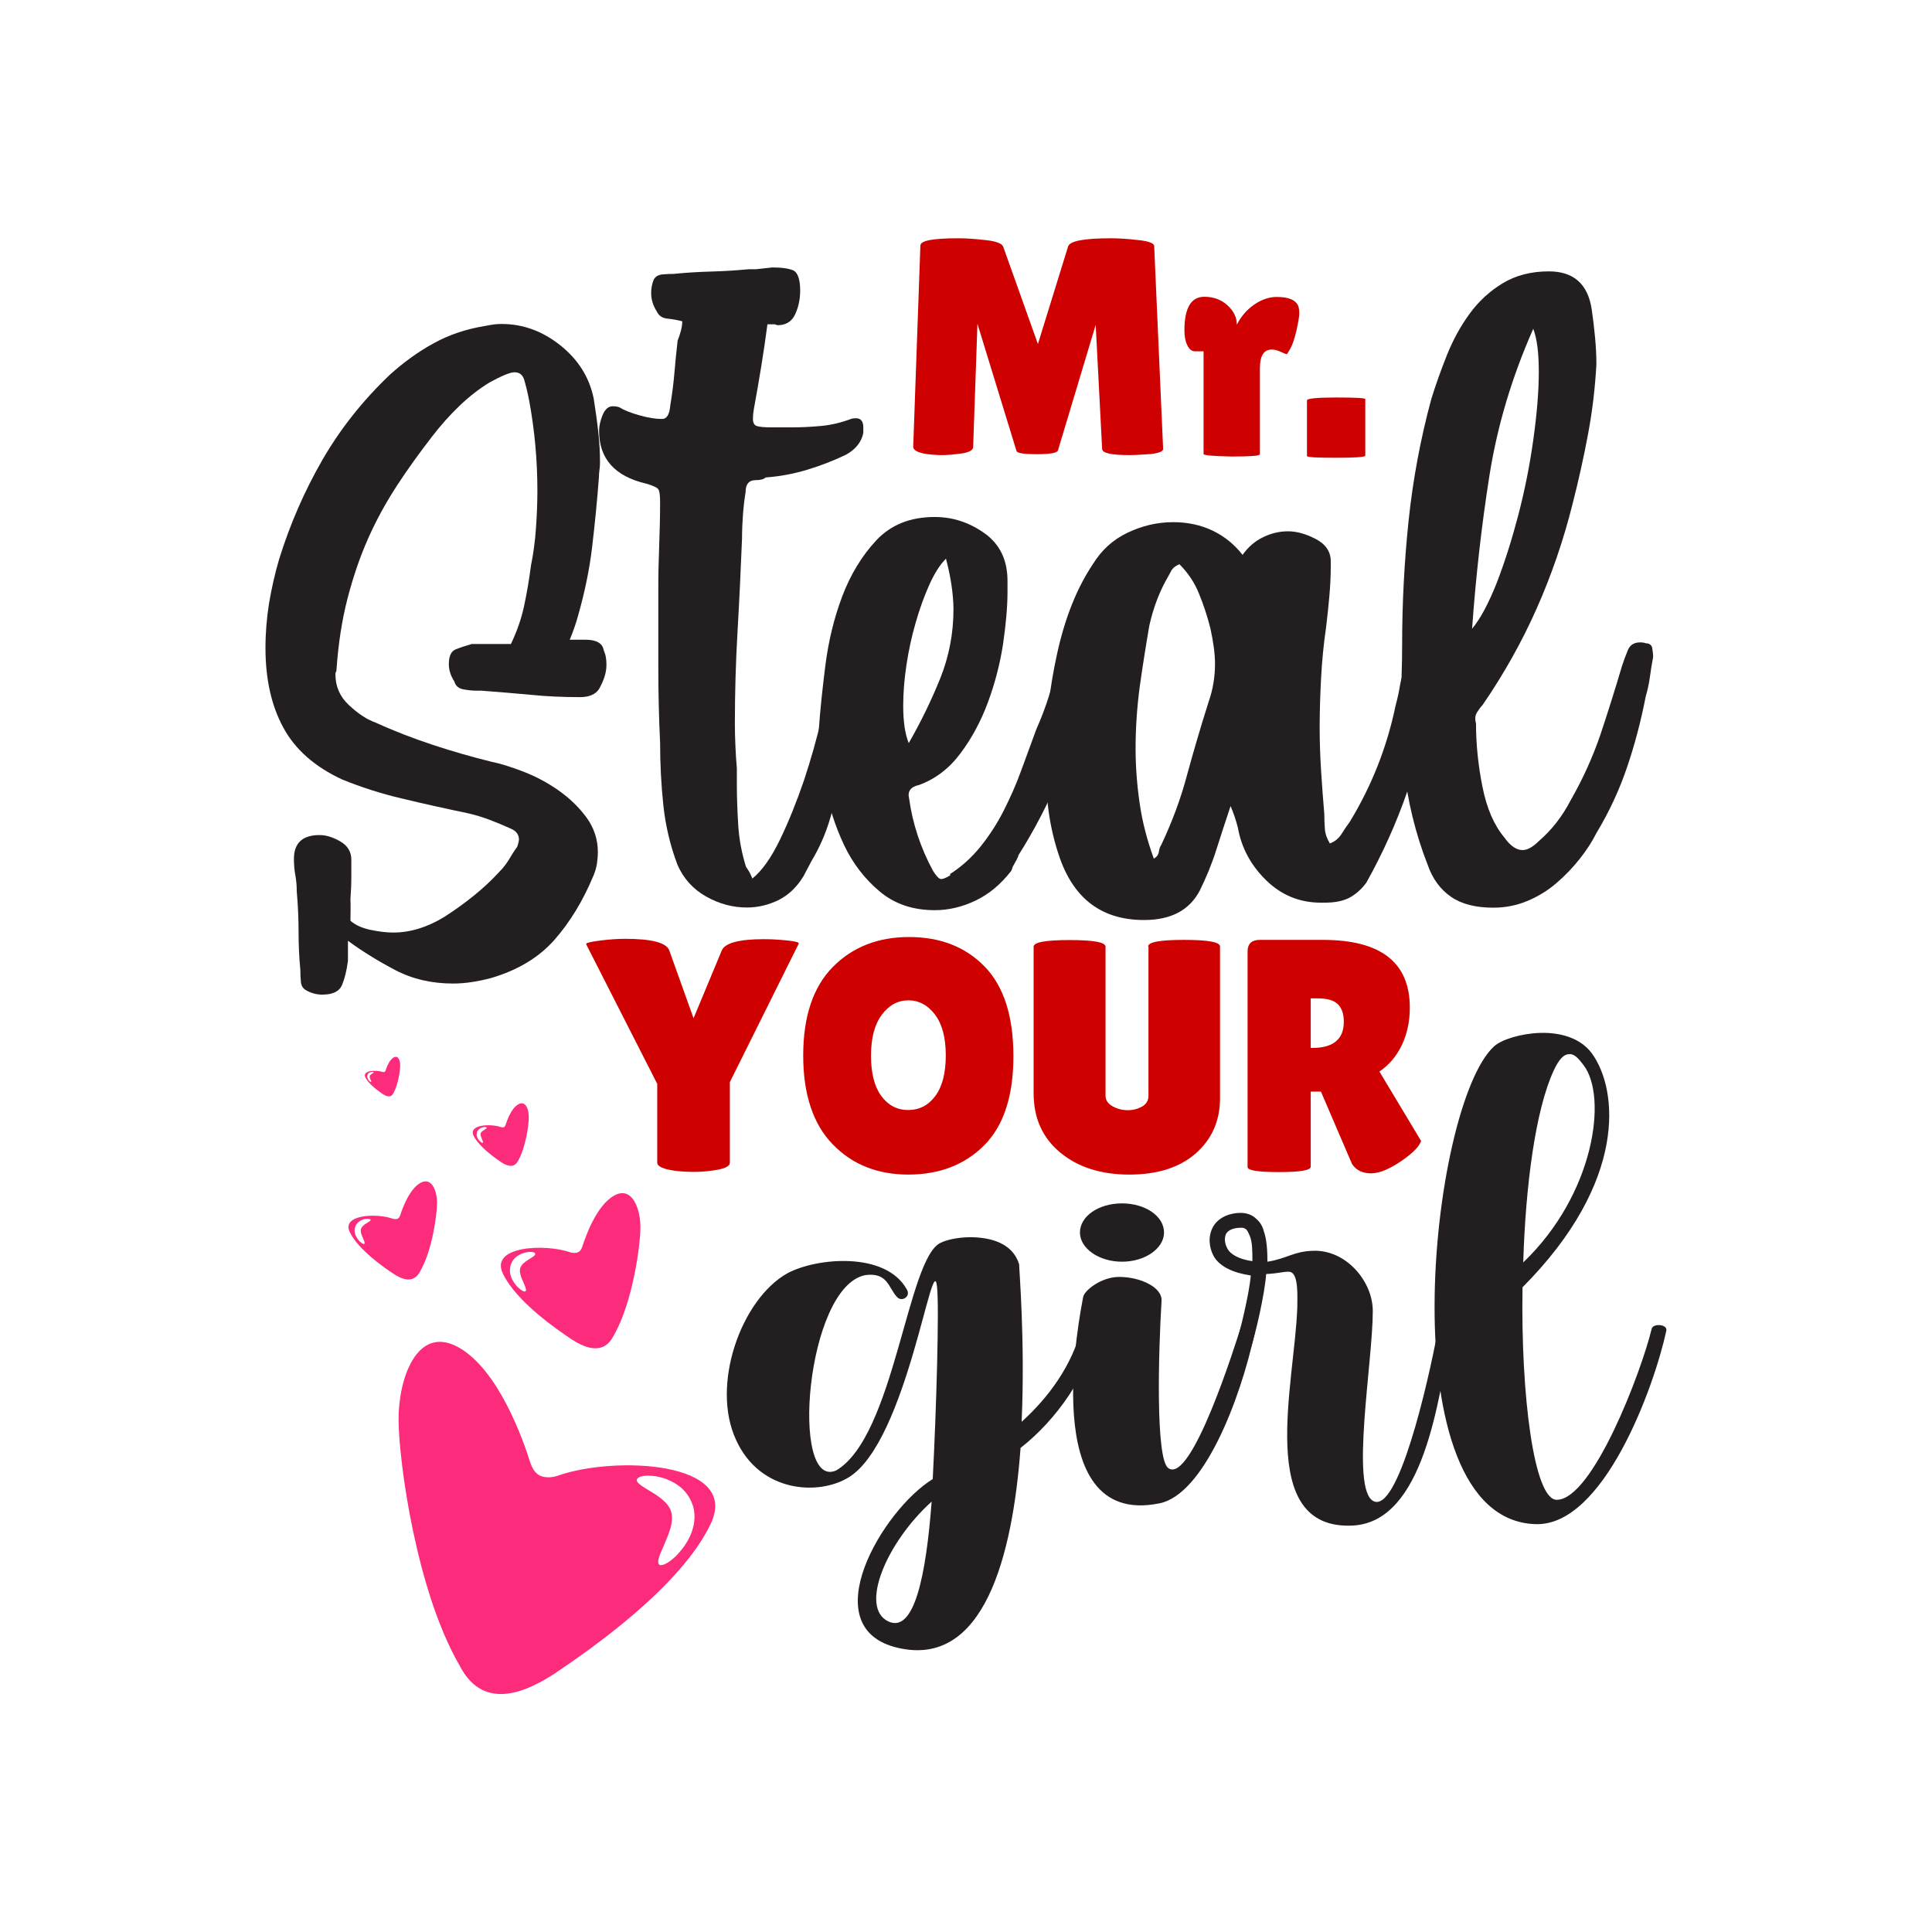 <?xml version="1.0" encoding="utf-8"?>
<!-- Generator: Adobe Illustrator 22.0.0, SVG Export Plug-In . SVG Version: 6.00 Build 0)  -->
<svg version="1.1" id="Layer_1" xmlns="http://www.w3.org/2000/svg" xmlns:xlink="http://www.w3.org/1999/xlink" x="0px" y="0px"
	 viewBox="0 0 1080 1080" style="enable-background:new 0 0 1080 1080;" xml:space="preserve">
<style type="text/css">
	.st0{fill:#CE0100;}
	.st1{fill:#231F20;}
	.st2{fill:#FD2B7B;}
</style>
<g>
	<g>
		<g>
			<path class="st0" d="M403.4,531.5c1.6-4.3,9.5-6.5,23.7-6.5c3.6,0,7.8,0.2,12.7,0.7c4.9,0.5,7.1,1.1,6.7,1.8L408,604.9V650
				c0,2.1-3.4,3.6-10.2,4.4c-3.5,0.5-6.8,0.7-10.2,0.7c-3.3,0-6.7-0.2-10-0.6c-6.8-0.9-10.2-2.4-10.2-4.6v-44l-39.7-78
				c-0.5-0.7,2-1.4,7.6-2.1c5.5-0.7,10.2-1,14-1c15.2,0,23.5,2.2,24.9,6.7l13.5,37.7L403.4,531.5z"/>
			<path class="st0" d="M507.7,656.6c-17.3,0-31.4-5.7-42.3-17C454.5,628.3,449,611.7,449,590c0-21.7,5.5-38.2,16.5-49.4
				c11-11.2,25.3-16.8,42.7-16.8c17.4,0,31.5,5.5,42.2,16.5c10.7,11,16.1,27.7,16.1,50.1c0,22.4-5.5,39-16.4,49.9
				S525,656.6,507.7,656.6z M507.8,559.2c-5.9,0-10.9,2.7-14.9,8.1c-4,5.4-6,13-6,22.8c0,9.8,1.9,17.3,5.7,22.5
				c3.8,5.2,8.8,7.9,15.1,7.9c6.2,0,11.3-2.6,15.2-7.9c3.9-5.3,5.8-12.9,5.8-22.7s-2-17.4-6-22.7
				C518.7,561.9,513.7,559.2,507.8,559.2z"/>
			<path class="st0" d="M641.8,529.1c0-2.5,6.7-3.7,20.1-3.7c13.4,0,20.1,1.2,20.1,3.7v84.8c0,12.6-4.5,22.8-13.5,30.8
				c-9,7.9-21.4,11.9-37.2,11.9c-15.8,0-28.7-4.1-38.6-12.3c-9.9-8.2-14.9-19.2-14.9-33.2v-81.9c0-2.5,6.7-3.7,20.1-3.7
				c13.4,0,20.1,1.2,20.1,3.7v83.3c0,2.5,1.3,4.4,3.9,5.9c2.7,1.5,5.5,2.2,8.5,2.2c3,0,5.6-0.7,8-2c2.4-1.4,3.6-3.4,3.6-6.1V529.1z"
				/>
			<path class="st0" d="M732.7,652.2c0,2-5.9,3-17.6,3c-11.8,0-17.7-0.9-17.7-2.8V531.9c0-4.3,2.3-6.5,6.8-6.5h35.3
				c32.4,0,48.6,12.6,48.6,37.9c0,7.6-1.5,14.6-4.4,20.8c-3,6.2-7.1,11.2-12.6,14.9l23.3,38.8c-1,3-4.2,6.3-9.6,10.2
				c-7.4,5.3-13.5,7.9-18.3,7.9c-4.8,0-8.4-1.7-10.7-5.2l-17.4-40.5h-5.7V652.2z M732.7,558.1v27.7h0.9c11.7,0,17.6-4.9,17.6-14.6
				c0-4.4-1.1-7.7-3.4-9.9c-2.3-2.2-6-3.2-11.2-3.2H732.7z"/>
		</g>
	</g>
	<g>
		<path class="st1" d="M195.9,514.7c2.7,2.4,6.5,4.1,11.2,5.1c4.8,1,9,1.5,12.7,1.5c9.5,0,19-2.9,28.5-8.7
			c5.8-3.7,11.2-7.6,16.3-11.7c5.1-4.1,9.9-8.5,14.3-13.3c2.4-2.4,4.2-4.8,5.6-7.1c1.4-2.4,2.9-4.8,4.6-7.1c0.7-2,1-3.4,1-4.1
			c0-2.7-1.5-4.8-4.6-6.1c-3.7-1.7-7.6-3.3-11.5-4.8c-3.9-1.5-8.1-2.8-12.5-3.8c-12.9-2.7-25.2-5.4-36.7-8.2
			c-11.6-2.7-22.8-6.3-33.6-10.7c-15.3-7.1-26.3-16.8-32.9-29.1c-6.6-12.2-9.9-27-9.9-44.4c0-8.5,0.7-16.8,2-25
			c1.4-8.2,3.2-16.3,5.6-24.5c6.1-19.7,14.2-38.2,24.2-55.6c10-17.3,22.5-33.1,37.5-47.4c7.8-7.1,16.1-13.1,24.7-17.8
			c8.7-4.8,18.3-8,28.8-9.7c1.7-0.3,3.2-0.6,4.6-0.8c1.4-0.2,2.9-0.3,4.6-0.3c11.9,0,22.9,4,32.9,12c10,8,16.2,17.9,18.6,29.8
			c1,6.5,1.9,12.6,2.5,18.4c0.7,5.8,1,11.6,1,17.3c0,1.4-0.1,2.7-0.3,4.1c-0.2,1.4-0.3,2.7-0.3,4.1c-1,13.3-2.3,26.3-3.8,39
			c-1.5,12.7-4.2,25.6-7.9,38.5c-1,3.7-2.5,8.2-4.6,13.3h8.7c6.1,0,9.5,1.9,10.2,5.6c0.7,1.7,1.1,3.1,1.3,4.3
			c0.2,1.2,0.3,2.6,0.3,4.3c0,4.1-1.4,8.5-4.1,13.3c-2,3.1-5.6,4.6-10.7,4.6c-9.5,0-18.7-0.4-27.5-1.3c-8.8-0.8-18-1.6-27.5-2.3
			h-2.5c-2.7,0-5.4-0.3-7.9-0.8c-2.5-0.5-4.2-2-4.8-4.3c-2-3.1-3.1-6.3-3.1-9.7c0-4.4,1.2-7.1,3.6-8.2c2.4-1,5.4-2,9.2-3.1h21.9
			c3.4-7.1,5.9-14.3,7.4-21.4c1.5-7.1,2.8-14.6,3.8-22.4c1.4-6.8,2.3-13.8,2.8-20.9c0.5-7.1,0.8-14.1,0.8-20.9
			c0-17-1.5-33.8-4.6-50.5c-1-5.1-2-9-2.8-11.7c-0.9-2.7-2.6-4.1-5.4-4.1c-2.4,0-7,1.9-13.8,5.6c-6.1,3.7-11.8,8.2-17.1,13.3
			c-5.3,5.1-10.3,10.7-15,16.8c-7.1,9.2-13.8,18.4-19.9,27.8c-6.1,9.4-11.5,19.2-16.1,29.6c-4.6,10.4-8.4,21.6-11.5,33.6
			c-3.1,12.1-5.1,25.2-6.1,39.5c0,0.7-0.1,1.1-0.3,1.3c-0.2,0.2-0.3,0.6-0.3,1.3c0,6.8,2.5,12.6,7.6,17.3c5.1,4.8,10,8,14.8,9.7
			c10.5,4.8,21.2,8.9,32.1,12.5c10.9,3.6,21.7,6.7,32.6,9.4c5.1,1,11.1,2.9,18.1,5.6c7,2.7,13.5,6.2,19.6,10.5
			c6.1,4.3,11.3,9.3,15.5,15c4.2,5.8,6.4,12.2,6.4,19.4c0,2-0.2,4.2-0.5,6.4c-0.3,2.2-1,4.5-2,6.9c-5.8,13.9-13,25.8-21.7,35.7
			c-8.7,9.9-20.5,17-35.4,21.4c-7.5,2-14.6,3.1-21.4,3.1c-11.9,0-22.7-2.5-32.4-7.6s-18.4-10.5-26.3-16.3v11.2
			c-0.7,5.4-1.8,9.9-3.3,13.5c-1.5,3.6-5.2,5.4-11,5.4c-3.4,0-6.5-0.9-9.2-2.5c-1.7-1-2.6-2.5-2.8-4.6c-0.2-2-0.3-4.3-0.3-6.6
			c-0.7-7.1-1-14.3-1-21.4s-0.3-14.6-1-22.4c0-3.4-0.3-6.5-0.8-9.2c-0.5-2.7-0.8-5.8-0.8-9.2c0-8.8,4.8-13.3,14.3-13.3
			c3.7,0,7.6,1.2,11.7,3.6c4.1,2.4,6.1,5.8,6.1,10.2v2.5v6.6c0,4.4-0.2,8.8-0.5,13C196.1,507,195.9,511,195.9,514.7z"/>
		<path class="st1" d="M447.3,162.4c0,4.8-0.9,9.2-2.8,13.3c-1.9,4.1-5.2,6.1-9.9,6.1l-1.5-0.5h-0.5h-3.6c-2,15.3-4.6,31.1-7.6,47.4
			c-0.3,1.7-0.5,3.6-0.5,5.6c0,2,0.7,3.3,2,3.8c1.4,0.5,4.1,0.8,8.2,0.8h11.7c5.4,0,10.9-0.3,16.3-0.8c5.4-0.5,10.9-1.8,16.3-3.8
			c0.7-0.3,1.7-0.5,3.1-0.5c2.7,0,4.1,1.7,4.1,5.1v3.1c-1,5.1-4.3,9.2-9.7,12.2c-7.1,3.4-14.4,6.2-21.7,8.4
			c-7.3,2.2-15,3.7-23.2,4.3c-1,1-2.9,1.5-5.6,1.5c-3.7,0-5.6,2.2-5.6,6.6c-0.7,4.4-1.2,8.8-1.5,13c-0.3,4.3-0.5,8.6-0.5,13
			c-0.7,17.3-1.5,34.6-2.5,51.7c-1,17.2-1.5,34.4-1.5,51.7c0,4.1,0.1,8.2,0.3,12.5c0.2,4.3,0.4,8.4,0.8,12.5v8.7
			c0,7.8,0.3,15.6,0.8,23.5c0.5,7.8,2,15.5,4.3,22.9c0.7,1,1.3,2,1.8,2.8c0.5,0.9,1.1,2.1,1.8,3.8c5.4-4.4,10.6-11.7,15.5-21.9
			c4.9-10.2,9.3-21.2,13.3-32.9c3.9-11.7,7.1-23.1,9.7-34.2c2.6-11,4.3-19.8,5.4-26.3c0-3.7,0.6-7.3,1.8-10.7
			c1.2-3.4,3.6-5.1,7.4-5.1l1.5,0.5c3.7,0,5.6,2.6,5.6,7.6c-0.7,6.8-1.1,13.3-1.3,19.6c-0.2,6.3-1.1,12.8-2.8,19.6
			c-0.3,1.4-0.7,2.7-1,4.1c-0.3,1.4-0.7,2.7-1,4.1l-4.1,16.3c-1.7,8.2-3.8,16.6-6.4,25.2c-2.5,8.7-6,16.7-10.5,24.2l-4.6,8.7
			c-3.7,6.1-8.4,10.5-14,13.3c-5.6,2.7-11.5,4.1-17.6,4.1c-7.8,0-15.4-2-22.7-6.1c-7.3-4.1-12.7-10-16.1-17.8
			c-4.1-10.9-6.7-22-7.9-33.4c-1.2-11.4-1.8-23-1.8-34.9c-0.7-14.3-1-28.5-1-42.8c0-14.3,0-28.9,0-43.8c0-7.8,0.2-15.7,0.5-23.7
			c0.3-8,0.5-16.1,0.5-24.2c0-3.7-0.3-6.1-1-7.1c-0.7-1-2.9-2-6.6-3.1c-17.7-4.1-26.5-13.9-26.5-29.6c0-2.7,0.7-5.7,2-8.9
			c1.4-3.2,3.2-4.8,5.6-4.8c1.4,0,2.6,0.2,3.6,0.5c2.7,1.7,6.5,3.2,11.5,4.6c4.9,1.4,9.1,2,12.5,2c2.7,0,4.2-2.6,4.6-7.6
			c1-6.1,1.8-12.1,2.3-18.1c0.5-5.9,1.1-12,1.8-18.1c0.7-1.7,1.3-3.5,1.8-5.4c0.5-1.9,0.8-3.7,0.8-5.4c-2.7-0.7-5.5-1.2-8.4-1.5
			c-2.9-0.3-4.8-1.7-5.9-4.1c-2-3.1-3.1-6.5-3.1-10.2c0-2.7,0.5-5.3,1.5-7.6c1-1.7,2.6-2.6,4.8-2.8c2.2-0.2,4.3-0.3,6.4-0.3
			c6.8-0.7,13.7-1.1,20.6-1.3c7-0.2,14-0.6,21.2-1.3h4.1l9.2-1c5.4,0,9.4,0.6,12,1.8C446,152.7,447.3,156.3,447.3,162.4z"/>
		<path class="st1" d="M530.9,488.7c6.5-4.1,12.1-9.2,17.1-15.3c4.9-6.1,9.3-12.8,13-20.1c3.7-7.3,7.1-14.9,9.9-22.7
			c2.9-7.8,5.7-15.5,8.4-22.9c2.7-6.1,5-12.1,6.9-18.1c1.9-5.9,3.6-12,5.4-18.1c2-5.4,4.9-7.6,8.7-6.6c6.8,1,9.7,4.3,8.7,9.7
			c0,2.4-0.2,4.4-0.5,6.1c-0.3,1.7-0.9,3.7-1.5,6.1c-3.7,16.7-8.8,32.5-15,47.7c-6.3,15.1-13.9,29.7-22.7,43.6c0,0.3-0.3,1.2-1,2.5
			l-2,3.6c-0.3,0.7-0.5,1.1-0.5,1.3c0,0.2-0.2,0.6-0.5,1.3c-5.8,7.5-12.4,13-19.9,16.6c-7.5,3.6-15.1,5.4-22.9,5.4
			c-12.2,0-22.5-3.5-30.8-10.5c-8.3-7-15-15.6-19.9-26c-4.9-10.4-8.5-21.5-10.7-33.4c-2.2-11.9-3.3-22.6-3.3-32.1
			c0.7-9.9,1.9-21.5,3.6-34.9c1.7-13.4,4.8-26.3,9.4-38.5c4.6-12.2,11-22.7,19.1-31.4c8.2-8.7,19-13,32.6-13c10.2,0,19.5,3.1,28,9.2
			c8.5,6.1,12.7,15,12.7,26.5v6.1c0,8.5-0.9,18.3-2.5,29.3c-1.7,11-4.5,21.8-8.4,32.4c-3.9,10.5-9,20.1-15.3,28.5
			c-6.3,8.5-14,14.4-23.2,17.8c-4.8,1-6.6,3.6-5.6,7.6c2,14.3,6.5,27.7,13.3,40.3c1.7,2.7,3.1,4.3,4.1,4.6c1,0.3,2.9-0.3,5.6-2
			V488.7z M528.8,312.3c-3.4,3.4-6.5,8.3-9.4,14.8c-2.9,6.5-5.4,13.5-7.6,21.2c-2.2,7.6-3.9,15.5-5.1,23.5c-1.2,8-1.8,15.6-1.8,22.7
			c0,8.8,1,15.8,3.1,20.9c6.8-11.9,12.7-24,17.6-36.2c4.9-12.2,7.4-25.1,7.4-38.7C532.9,331.9,531.5,322.5,528.8,312.3z"/>
		<path class="st1" d="M720,297c4.8,0,9.9,1.4,15.5,4.3c5.6,2.9,8.4,7.1,8.4,12.5v3.1c0,5.4-0.3,11-0.8,16.6
			c-0.5,5.6-1.1,11.3-1.8,17.1c-1.4,9.5-2.3,19-2.8,28.3c-0.5,9.4-0.8,18.8-0.8,28.3c0,7.8,0.3,15.7,0.8,23.7
			c0.5,8,1.1,16.1,1.8,24.2c0,2.7,0.1,5.4,0.3,8.2c0.2,2.7,1.1,5.4,2.8,8.2c2.7-1,4.8-2.7,6.4-5.1c1.5-2.4,3.1-4.8,4.8-7.1
			c12.2-20.1,20.7-41.6,25.5-64.7c1-3.7,1.9-7.6,2.5-11.5c0.7-3.9,1.9-7.7,3.6-11.5c1-2.7,2.6-4.2,4.8-4.6c2.2-0.3,4.3-0.2,6.4,0.5
			c3.7,0,5.6,2.5,5.6,7.6c0,2.4,0,4.5,0,6.4c0,1.9-0.3,4-1,6.4c-4.1,18.7-9.2,36.9-15.3,54.5c-6.1,17.7-13.8,34.7-22.9,51
			c-2.7,3.7-5.9,6.5-9.4,8.4c-3.6,1.9-8.2,2.8-14,2.8h-2c-11.9,0-22.1-4.2-30.6-12.5c-8.5-8.3-13.8-18.1-15.8-29.3
			c-1-4.1-2.4-8.2-4.1-12.2c-2.7,8.2-5.4,16.2-7.9,24.2c-2.5,8-5.7,15.7-9.4,23.2c-5.8,10.9-16.1,16.3-31.1,16.3
			c-23.1,0-38.7-11.4-46.9-34.2c-3.1-8.8-5.2-17.7-6.4-26.5c-1.2-8.8-1.8-18.7-1.8-29.6c0-19.4,2.2-39,6.6-58.9
			c4.4-19.9,11-36.4,19.9-49.7c4.8-7.8,11.2-13.7,19.4-17.6c8.2-3.9,16.6-5.9,25.5-5.9c8.2,0,15.5,1.6,22.2,4.8
			c6.6,3.2,12.1,7.7,16.6,13.5c3.1-4.4,6.9-7.7,11.5-9.9C710.6,298.1,715.2,297,720,297z M675.6,392.4c2.4-6.8,3.6-13.9,3.6-21.4
			c0-5.4-0.9-11.9-2.5-19.4c-1.7-6.8-3.8-13.3-6.4-19.6c-2.5-6.3-6.2-11.8-11-16.6c-2.4,1-4,2.4-4.8,4.1c-0.9,1.7-1.8,3.4-2.8,5.1
			c-4.1,7.5-7.1,15.8-9.2,25c-2,11.6-3.8,23-5.4,34.4c-1.5,11.4-2.3,22.9-2.3,34.4c0,10.2,0.8,20.5,2.3,30.8
			c1.5,10.4,4.2,20.6,7.9,30.8c1.7-1,2.6-2.3,2.8-3.8c0.2-1.5,0.6-2.8,1.3-3.8c6.1-12.9,11-26,14.5-39.3
			C667.2,419.9,671.2,406.3,675.6,392.4z"/>
		<path class="st1" d="M784.7,428.6c-1-11.9-1.5-23.3-1.5-34.2c0-5.8,0.1-11.4,0.3-16.8c0.2-5.4,0.3-11,0.3-16.8
			c0-23.5,1.2-46.6,3.6-69.6c2.4-22.9,6.6-45.6,12.7-68.1c2.4-7.8,5.3-16,8.7-24.5c3.4-8.5,7.6-16.2,12.7-23.2
			c5.1-7,11.3-12.7,18.6-17.1c7.3-4.4,15.9-6.6,25.7-6.6c13.9,0,21.9,7.1,24,21.4c0.7,4.8,1.3,9.8,1.8,15c0.5,5.3,0.8,10.5,0.8,15.5
			c-0.7,12.9-2.2,25.8-4.6,38.7c-2.4,12.9-5.3,26-8.7,39.3c-5.1,20.4-11.8,39.9-20.1,58.6c-8.3,18.7-18.4,36.7-30.3,54
			c-1,1-2,2.4-3.1,4.1c-1,1.7-1.2,3.7-0.5,6.1c0,11.6,1.2,23.4,3.6,35.4c2.4,12.1,6.5,21.5,12.2,28.3c3.4,4.8,6.8,7.1,10.2,7.1
			c2.7,0,5.8-1.7,9.2-5.1c7.1-6.1,13.1-13.8,17.8-22.9c6.8-11.9,12.3-24.1,16.6-36.7c4.2-12.6,8.2-25.3,12-38.2c1-3.1,2.1-6,3.3-8.9
			c1.2-2.9,3.5-4.3,6.9-4.3c1.4,0,2.4,0.2,3.1,0.5c2,0,3.2,0.9,3.6,2.6c0.3,1.7,0.5,3.4,0.5,5.1c-0.7,3.7-1.3,7.5-1.8,11.2
			c-0.5,3.7-1.3,7.3-2.3,10.7c-2.7,13.9-6.2,27.2-10.5,39.8c-4.3,12.6-9.9,24.8-17.1,36.7c-2.4,4.8-5.5,9.6-9.4,14.5
			c-3.9,4.9-8.2,9.4-13,13.5c-4.8,4.1-10.1,7.4-16.1,9.9c-5.9,2.5-12.3,3.8-19.1,3.8c-9.9,0-17.8-2-23.7-6.1
			c-5.9-4.1-10.3-10-13-17.8C791.2,465.9,786.8,447.6,784.7,428.6z M857.1,183.8c-11.9,26.9-20.1,54.2-24.5,82.1
			c-4.4,27.9-7.6,56.4-9.7,85.6c4.8-5.8,9.3-14.4,13.8-25.7c4.4-11.4,8.4-24,12-37.7c3.6-13.8,6.4-27.8,8.4-42.1s3.1-27,3.1-38.2
			C860.2,197.3,859.2,189.3,857.1,183.8z"/>
	</g>
	<g>
		<g>
			<path class="st0" d="M631.5,254.4c-10.3,0-15.4-1.1-15.4-3.5l-3.6-69.3l-21.1,70.2c-0.5,1.4-4.4,2.1-11.8,2.1
				c-7.4,0-11.2-0.6-11.4-1.9l-21.8-71l-2.4,69c-0.1,1.7-2.3,2.9-6.6,3.5c-4.3,0.6-7.8,0.9-10.6,0.9c-2.8,0-5.6-0.2-8.2-0.5
				c-5.5-0.8-8.2-2.2-8.1-4.3l4-112.3c0-2.8,7-4.1,21.1-4.1c4.2,0,9.2,0.3,15.2,1c6,0.6,9.3,1.9,10,3.7l19.4,54.4l16.9-54.6
				c1-3,9-4.5,23.9-4.5c4.3,0,9.4,0.3,15.3,1c5.9,0.6,8.9,1.8,8.9,3.4l5,113.4c0,1.3-2.2,2.2-6.7,2.8
				C638.9,254.1,634.9,254.4,631.5,254.4z"/>
			<path class="st0" d="M704.2,254c0,0.8-5.2,1.2-15.7,1.2c-10.5-0.2-15.7-0.7-15.7-1.4v-57.4h-4.7c-1.8,0-3.3-1.1-4.4-3.4
				c-1.1-2.2-1.6-5-1.6-8.4c0-12.4,3.7-18.7,11.1-18.7c5.2,0,9.5,1.6,13,4.8c3.5,3.2,5.2,6.8,5.2,10.8c2.4-4.7,5.7-8.5,9.8-11.3
				c4.1-2.8,8.3-4.2,12.5-4.2c6.7,0,10.7,1.7,12.1,5.2c0.3,0.9,0.5,2.3,0.5,4.1c0,1.8-0.6,5-1.6,9.6c-1.1,4.6-2.2,7.9-3.4,10
				c-1.2,2.1-1.8,3.1-2.1,3.1c-0.2,0-1.3-0.4-3.2-1.3c-1.9-0.9-3.6-1.3-5.1-1.3c-4.4,0-6.6,3.5-6.6,10.4V254z"/>
			<path class="st0" d="M763.2,254.7c0,0.8-5.4,1.2-16.3,1.2c-10.9,0-16.3-0.3-16.3-1v-31.1c0-1,5.4-1.6,16.3-1.6
				c10.9,0,16.3,0.3,16.3,0.9V254.7z"/>
		</g>
	</g>
	<g>
		<path class="st1" d="M569.7,706.7c0,3.1,3.4,43.2,1.4,88.1c15-13.6,28.2-31.3,33.7-53.1c0.3-1.4,2.7-2.7,4.8-2.4
			c2.7,0.7,3.4,3.4,3.4,4.1c-4.1,24.5-22.5,50.4-42.5,66C566,870,550,932.6,501.7,921.1c-47.3-11.2-8.5-76.9,19.7-94.3
			c2-38.1,3.7-96,2.4-107.5c-2.4-22.8-16.7,86.4-49.3,106.5c-17,10.5-49.7,8.5-63-20.8c-14.3-30.6,2.7-78.6,28.6-93.2
			c16.3-8.8,54.8-12.3,66.7,8.8c2.7,4.1-2.7,7.5-5.4,4.4c-4.8-5.1-5.1-13.9-17.7-12.2c-33.3,6.5-42.2,120.5-16.3,109.2
			c32.7-19.1,39.8-119.1,58.5-127.3c3.4-1.7,9.9-3.1,16.7-3.1C553.7,691.7,566,694.8,569.7,706.7z M496.6,906.4
			c14.6,6.8,21.1-26.2,24.2-67C495.5,862.2,480.2,898.6,496.6,906.4z"/>
		<path class="st1" d="M649.3,727.4c-1.7,27.9-3.4,87.8,3.7,93.2c12.9,9.9,37.8-69.8,40.5-78.3c0.3-1.7,1.7-3.1,4.8-2
			c1.7,0.7,3.4,3.4,3.1,4.8c-8.2,37.8-28.6,90.5-53.4,95.3c-69.1,14-43.9-107.5-42.5-115.4c0.7-3.7,10.2-11.2,20.1-11.2
			C637.4,713.8,650,719.6,649.3,727.4z M650.7,689c0,8.8-10.5,16.3-23.5,16.3s-23.5-7.5-23.5-16.3c0-9.2,10.5-16.3,23.5-16.3
			S650.7,679.8,650.7,689z"/>
		<path class="st1" d="M702.1,681.2c2.4,2,3.7,4.4,4.4,7.1c1.7,4.8,2,11.2,2,17c10.9-1.7,14.6-5.8,25.5-6.1
			c18.4-0.7,33.4,17,33.4,33.7c0,28.2-12.6,99.4,0.3,106.2c13.6,7.1,30.3-64.3,36.1-95.6c0.3-1.7,2-2.7,4.1-2.7c1,0,3.7,1,3.4,3.4
			c-7.1,38.5-15.3,106.5-55.1,108.6c-54.8,2.7-32.3-80-31-122.2c0-5.8,0.7-17.4-3.4-19.4c-2-1-6.8,0.7-14,1
			c-1,12.6-6.1,33.4-8.2,40.2c-1.7,5.4-9.5,3.1-8.2-2c1.7-6.5,6.8-26.2,7.8-37.4c-9.5-1.4-17.4-4.8-20.8-10.9
			c-2.7-5.1-3.1-11.2-0.3-16.3c2.7-4.8,8.5-7.8,15.7-7.8C697,678.1,700,679.1,702.1,681.2z M685.4,689.7c-1,2-1,5.1,0.7,8.2
			c1.7,3.4,6.8,6.1,14,7.1c0-5.4,0-10.5-1.4-14c-0.7-1.7-1.4-3.1-2-3.7c-1-0.7-1.4-1-2.7-1C688.8,686.3,686.4,688,685.4,689.7z"/>
		<path class="st1" d="M889.9,588.9c14.6,20.1,20.1,71.5-38.8,130.7c-1,60.9,6.5,118.8,19.1,118.8c20.1,0,47.3-71.5,53.1-95.6
			c0.7-3.1,8.8-2.7,8.2,1c-6.8,31.6-35.1,109.6-73.2,108.2c-83.4-2.7-59.2-234.1-23.1-267.1c4.1-3.7,14.6-7.1,25.5-7.5
			C871.9,577,883.5,580.1,889.9,588.9z M868.5,598.5c-10.2,22.1-15.7,64.3-17,107.2c39.8-38.1,47.3-92.6,33.7-110.3
			c-3.1-4.1-5.4-6.5-8.2-6.1C874.3,589.3,871.5,592,868.5,598.5z"/>
	</g>
	<path class="st2" d="M343.4,668.3c-10.1,5.5-16.2,23.4-17.8,28.3c-1,3.3-2.7,3.7-4.4,3.8c-0.9,0-1.8-0.1-2.6-0.4
		c-13.7-4.8-44.9-3.6-37.5,11.9c7.5,15.8,30.5,31.5,38.6,36.9c5.4,3.4,17.1,10.1,23.3-2.1c10.7-18.5,14.9-50.2,15-60.4
		S353.5,662.7,343.4,668.3z M295.8,703.9c-1,0.6-2.2,1.4-3.2,2.3c-1,0.9-1.6,2-1.9,3.1c-0.2,1.2,0,2.6,0.5,4.1
		c0.4,1.4,1.1,2.8,1.6,3.9c1,2.3,1.6,4,1,4.5c-0.6,0.5-2.2-0.2-4.3-2.2c-1-1-2.1-2.4-3.1-4.2c-0.9-1.8-1.7-4.2-1.2-7.1
		c0.2-1.4,0.9-2.7,1.6-3.8c0.8-1.1,1.7-1.9,2.6-2.5c1.8-1.2,3.6-1.7,5-2c2.9-0.5,4.7,0.1,4.8,0.8
		C299.4,701.7,297.9,702.6,295.8,703.9z"/>
	<path class="st2" d="M235.1,661.2c-6.4,3.5-10.3,14.8-11.3,17.9c-0.7,2.1-1.7,2.4-2.8,2.4c-0.6,0-1.1-0.1-1.7-0.3
		c-8.7-3.1-28.5-2.3-23.8,7.5c4.8,10,19.4,20,24.5,23.4c3.4,2.2,10.8,6.4,14.8-1.3c6.8-11.7,9.5-31.8,9.5-38.3
		C244.4,666.2,241.5,657.7,235.1,661.2z M204.9,683.8c-0.7,0.4-1.4,0.9-2,1.5c-0.6,0.6-1,1.2-1.2,2c-0.1,0.8,0,1.7,0.3,2.6
		c0.3,0.9,0.7,1.7,1,2.5c0.7,1.5,1,2.5,0.7,2.9c-0.4,0.3-1.4-0.2-2.7-1.4c-0.6-0.7-1.3-1.5-1.9-2.7c-0.6-1.1-1.1-2.7-0.8-4.5
		c0.2-0.9,0.5-1.7,1-2.4c0.5-0.7,1.1-1.2,1.6-1.6c1.2-0.8,2.3-1.1,3.2-1.3c1.9-0.3,3,0.1,3.1,0.5C207.2,682.4,206.2,683,204.9,683.8
		z"/>
	<path class="st2" d="M289.8,617.3c-4.1,2.2-6.5,9.4-7.1,11.4c-0.4,1.3-1.1,1.5-1.8,1.5c-0.4,0-0.7-0.1-1.1-0.2
		c-5.5-1.9-18-1.4-15.1,4.8c3,6.3,12.3,12.7,15.5,14.9c2.2,1.4,6.9,4.1,9.4-0.8c4.3-7.4,6-20.2,6-24.3
		C295.7,620.4,293.9,615,289.8,617.3z M270.7,631.6c-0.4,0.3-0.9,0.6-1.3,0.9c-0.4,0.4-0.7,0.8-0.7,1.3c-0.1,0.5,0,1.1,0.2,1.6
		c0.2,0.6,0.4,1.1,0.6,1.6c0.4,0.9,0.7,1.6,0.4,1.8c-0.2,0.2-0.9-0.1-1.7-0.9c-0.4-0.4-0.9-0.9-1.2-1.7c-0.4-0.7-0.7-1.7-0.5-2.8
		c0.1-0.6,0.3-1.1,0.7-1.5c0.3-0.4,0.7-0.8,1-1c0.7-0.5,1.4-0.7,2-0.8c1.2-0.2,1.9,0,1.9,0.3C272.1,630.7,271.5,631.1,270.7,631.6z"
		/>
	<path class="st2" d="M220.1,591.1c-2.6,1.4-4.1,6-4.5,7.2c-0.3,0.8-0.7,1-1.1,1c-0.2,0-0.5,0-0.7-0.1c-3.5-1.2-11.4-0.9-9.6,3
		c1.9,4,7.8,8,9.8,9.4c1.4,0.9,4.4,2.6,5.9-0.5c2.7-4.7,3.8-12.8,3.8-15.4C223.8,593.1,222.7,589.7,220.1,591.1z M208,600.2
		c-0.3,0.2-0.6,0.4-0.8,0.6c-0.3,0.2-0.4,0.5-0.5,0.8c-0.1,0.3,0,0.7,0.1,1c0.1,0.4,0.3,0.7,0.4,1c0.3,0.6,0.4,1,0.3,1.2
		c-0.1,0.1-0.6-0.1-1.1-0.6c-0.3-0.3-0.5-0.6-0.8-1.1c-0.2-0.5-0.4-1.1-0.3-1.8c0.1-0.4,0.2-0.7,0.4-1c0.2-0.3,0.4-0.5,0.7-0.6
		c0.5-0.3,0.9-0.4,1.3-0.5c0.7-0.1,1.2,0,1.2,0.2C208.9,599.7,208.5,599.9,208,600.2z"/>
	<path class="st2" d="M222.8,794c0.2,23.1,9.8,95.1,34.1,137c14.1,27.7,40.5,12.6,52.9,4.7c18.2-12.3,70.5-48,87.5-83.9
		c16.7-35.2-54-37.9-85.1-27c-2,0.7-4,1.1-6,1c-3.7-0.1-7.5-1.2-9.9-8.6c-3.5-11.2-17.4-51.7-40.3-64.2
		C233,740.5,222.6,770.9,222.8,794z M356,827.2c0.2-1.7,4.3-3,10.9-1.9c3.3,0.6,7.3,1.8,11.4,4.5c2.1,1.3,4.1,3.2,5.9,5.6
		c1.7,2.4,3.1,5.4,3.7,8.5c1.1,6.4-0.7,12-2.8,16.1c-2.1,4.1-4.7,7.1-6.9,9.5c-4.7,4.6-8.5,6.2-9.7,5.1c-1.4-1.2,0-5,2.4-10.2
		c1.1-2.7,2.5-5.7,3.5-8.9c1.1-3.2,1.5-6.5,1.1-9.2c-0.5-2.7-2-5-4.2-7.1c-2.2-2.1-4.9-3.9-7.3-5.3C359.1,830.9,355.7,829,356,827.2
		z"/>
</g>
</svg>
